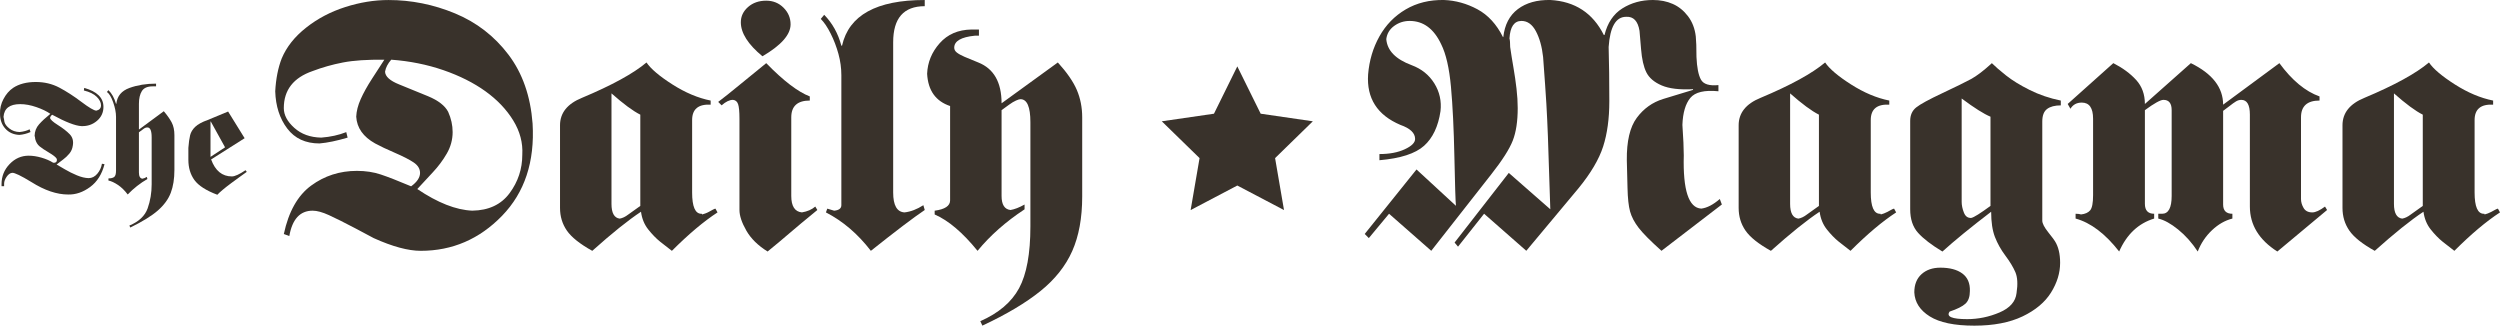 <svg xmlns="http://www.w3.org/2000/svg" viewBox="237.095 161.795 619.28 80.66" enable-background="new 237.095 161.795 619.28 80.66"><g fill="#39322b"><path d="m543.59 178.24l5.79 11.72 12.92 1.88-9.35 9.12 2.21 12.87-11.57-6.08-11.56 6.08 2.21-12.87-9.36-9.12 12.93-1.88z"/><path d="m332.3 176.59c-4.192-.055-7.606.17-10.24.68-2.635.51-5.143 1.22-7.521 2.125-4.761 1.645-7.14 4.704-7.14 9.18 0 1.699.862 3.329 2.592 4.886 1.729 1.56 3.952 2.367 6.672 2.423 2.267-.17 4.335-.623 6.204-1.36l.341 1.36c-2.664.794-4.986 1.274-6.971 1.445-3.457 0-6.117-1.233-7.988-3.697-1.87-2.465-2.862-5.539-2.976-9.222.171-3.115.708-5.835 1.616-8.16 1.188-2.832 3.2-5.368 6.04-7.606 2.831-2.238 6.06-3.938 9.688-5.1 3.626-1.161 7.194-1.742 10.71-1.742 5.664 0 11.161 1.105 16.487 3.314s9.732 5.609 13.217 10.199c3.484 4.589 5.481 10.284 5.993 17.08.563 9.463-1.956 17.08-7.565 22.863-5.609 5.779-12.323 8.669-20.14 8.669-3.118 0-6.999-1.047-11.645-3.145-.284-.17-1.799-.977-4.548-2.422s-4.93-2.536-6.544-3.272c-1.615-.736-2.961-1.104-4.04-1.104-3.116 0-5.05 2.097-5.78 6.289l-1.359-.51c1.189-5.552 3.442-9.547 6.756-11.984 3.314-2.436 7.098-3.655 11.347-3.655 2.153 0 4.122.298 5.907.893 1.786.594 4.293 1.572 7.522 2.932 1.473-1.076 2.209-2.181 2.209-3.314 0-1.021-.524-1.884-1.572-2.592-1.05-.708-2.592-1.501-4.632-2.38-2.04-.878-3.685-1.657-4.93-2.337-2.946-1.643-4.505-3.853-4.675-6.629.057-1.36.425-2.805 1.105-4.335.68-1.529 1.614-3.215 2.806-5.057 1.189-1.842 2.208-3.414 3.058-4.719m1.701 0c-.851.964-1.36 1.955-1.529 2.976.055 1.19 1.217 2.239 3.483 3.144 2.267.908 4.66 1.886 7.183 2.933 2.521 1.049 4.178 2.337 4.972 3.867.736 1.644 1.104 3.314 1.104 5.01 0 1.87-.481 3.642-1.443 5.312-.966 1.672-2.127 3.229-3.486 4.674-1.36 1.445-2.635 2.819-3.824 4.122 5.04 3.4 9.574 5.185 13.6 5.355 4.078-.056 7.167-1.5 9.263-4.335 2.096-2.833 3.146-6 3.146-9.519.17-2.946-.581-5.78-2.252-8.5-1.673-2.72-3.967-5.127-6.885-7.224-2.919-2.096-6.39-3.838-10.411-5.227-4.03-1.388-8.332-2.253-12.921-2.593"/><path d="m397.24 177.27c1.075 1.587 3.214 3.399 6.416 5.439 3.2 2.041 6.36 3.373 9.478 3.995v1.021c-3.061-.17-4.591 1.105-4.591 3.824v17.934c0 3.514.767 5.269 2.295 5.269.056 0 .098 0 .127 0s.043.058.043.17c.227-.056.496-.141.808-.255.312-.113.596-.241.85-.382.256-.142.566-.311.936-.51.368-.198.608-.298.722-.298l.511.935c-3.399 2.21-7.169 5.384-11.305 9.519-.905-.68-1.869-1.431-2.89-2.252-1.02-.821-2.01-1.841-2.975-3.06-.964-1.218-1.559-2.677-1.784-4.377-3.174 2.098-7.197 5.327-12.07 9.689-3.061-1.7-5.156-3.371-6.29-5.01-1.133-1.643-1.7-3.512-1.7-5.61v-20.484c0-3.059 1.813-5.325 5.439-6.799 7.422-3.115 12.75-6.03 15.979-8.754m-8.67 35.02c0 2.267.68 3.485 2.039 3.655.681-.113 1.389-.453 2.125-1.02l2.975-2.125v-22.608c-1.814-.906-4.193-2.663-7.139-5.27v27.368"/><path d="m415.85 187.89l-.851-.85c1.36-1.021 3.173-2.465 5.439-4.335 2.266-1.869 4.42-3.625 6.46-5.268 4.248 4.363 7.847 7.111 10.794 8.244v1.02c-3.06 0-4.59 1.389-4.59 4.165v19.464c0 2.549.878 3.909 2.636 4.079 1.357-.226 2.464-.708 3.312-1.445l.512.85c-3.117 2.55-5.412 4.462-6.885 5.737-1.475 1.275-3.288 2.791-5.439 4.547-2.38-1.474-4.137-3.201-5.27-5.185-1.135-1.983-1.7-3.684-1.7-5.1v-22.608c0-1.755-.114-2.96-.34-3.612-.228-.651-.653-1.01-1.275-1.062-.85-.001-1.784.453-2.803 1.359m10.112-12.155c-3.569-2.945-5.354-5.75-5.354-8.415 0-1.473.595-2.732 1.784-3.782 1.19-1.047 2.691-1.572 4.506-1.572 1.699 0 3.13.582 4.291 1.742 1.161 1.163 1.743 2.536 1.743 4.123.001 2.55-2.324 5.185-6.97 7.904"/><path d="m445.68 173.1c1.701-7.535 8.527-11.304 20.483-11.304v1.53c-5.214 0-7.818 2.975-7.818 8.924v37.23c0 3.173.934 4.816 2.805 4.929 1.529-.17 3.086-.765 4.674-1.785l.34 1.19c-2.776 1.87-7.225 5.242-13.344 10.114-3.229-4.192-6.94-7.365-11.134-9.519l.339-.935c.453.114 1.021.284 1.701.51 1.189-.113 1.784-.566 1.784-1.36v-32.21c0-1.756-.241-3.513-.722-5.27-.482-1.755-1.119-3.427-1.914-5.01-.792-1.586-1.614-2.805-2.464-3.655l.85-1.02c2.041 2.097 3.456 4.647 4.25 7.649h.17z"/><path d="m472.45 188.06c-3.568-1.19-5.469-3.853-5.694-7.989.113-2.833 1.147-5.354 3.103-7.565 1.956-2.209 4.575-3.342 7.86-3.399h1.872v1.53h-1.021c-3.4.34-5.1 1.332-5.1 2.975 0 .455.213.85.637 1.19.426.34 1.062.694 1.913 1.062.849.369 1.982.836 3.399 1.402 3.854 1.53 5.779 4.901 5.779 10.114l13.939-10.114c2.265 2.495 3.837 4.774 4.717 6.842.876 2.069 1.317 4.321 1.317 6.757v19.633c0 5.27-.822 9.761-2.465 13.472-1.645 3.71-4.28 7.03-7.904 9.943-3.627 2.917-8.414 5.766-14.364 8.542l-.51-1.105c4.532-1.984 7.734-4.704 9.604-8.159 1.869-3.458 2.806-8.556 2.806-15.298v-25.838c0-3.796-.824-5.695-2.466-5.695-.228 0-.595.114-1.105.34-.509.227-1.077.567-1.699 1.021-.624.454-1.247.907-1.87 1.36v21.249c0 2.154.735 3.314 2.211 3.484 1.02-.17 2.179-.623 3.483-1.359v1.189c-4.646 3.06-8.527 6.489-11.644 10.284-3.683-4.533-7.225-7.535-10.624-9.01v-.935c2.549-.34 3.824-1.19 3.824-2.55v-23.374z"/><path d="m597.75 212.79c-.114-1.133-.242-5.17-.384-12.11-.143-6.94-.425-12.734-.851-17.381-.424-4.646-1.231-8.159-2.421-10.539-1.814-3.853-4.419-5.78-7.818-5.78-1.419 0-2.693.413-3.825 1.233-1.134.822-1.786 1.912-1.956 3.272.226 2.833 2.324 4.986 6.29 6.459 2.437.907 4.306 2.409 5.609 4.504 1.303 2.097 1.813 4.392 1.529 6.885-.565 3.797-1.926 6.659-4.078 8.584-2.154 1.927-5.837 3.117-11.05 3.57v-1.53c2.492 0 4.59-.396 6.29-1.19 1.699-.793 2.55-1.643 2.55-2.55 0-1.473-1.22-2.635-3.655-3.485-5.724-2.435-8.385-6.6-7.989-12.494.283-3.456 1.219-6.6 2.805-9.434 1.587-2.833 3.753-5.057 6.502-6.672 2.748-1.615 5.908-2.394 9.477-2.337 2.891.114 5.652.879 8.288 2.294 2.634 1.417 4.743 3.712 6.331 6.885h.086c.339-3.06 1.541-5.368 3.611-6.927 2.068-1.558 4.746-2.309 8.03-2.252 6.119.34 10.539 3.229 13.259 8.669h.17c.736-3 2.21-5.198 4.419-6.587 2.21-1.388 4.73-2.082 7.564-2.082 1.813 0 3.456.327 4.93.978 1.475.652 2.733 1.671 3.782 3.059 1.05 1.39 1.687 3.047 1.912 4.973.113 1.077.171 2.776.171 5.099.113 2.607.48 4.477 1.104 5.609.623 1.135 2.067 1.588 4.335 1.36v1.53c-3.457-.34-5.779.212-6.969 1.657-1.19 1.445-1.842 3.669-1.955 6.672.225 3.287.341 5.809.341 7.564-.228 8.614 1.218 13 4.333 13.174 1.417-.17 2.946-.963 4.59-2.38l.511 1.36-14.958 11.474c-2.721-2.435-4.605-4.334-5.653-5.694-1.049-1.36-1.757-2.705-2.125-4.04-.369-1.331-.581-3.286-.638-5.864-.057-2.579-.113-4.858-.17-6.842-.056-4.703.766-8.202 2.465-10.497 1.7-2.294 3.881-3.852 6.545-4.675 2.662-.82 5.128-1.572 7.394-2.252v-.17c-3.344.17-5.935-.14-7.776-.935-1.843-.793-3.102-1.87-3.782-3.23-.68-1.36-1.118-3.285-1.317-5.779-.199-2.493-.326-3.995-.381-4.504-.397-2.436-1.503-3.598-3.316-3.484-2.55 0-3.993 2.494-4.334 7.479.056 2.324.098 4.449.127 6.375.028 1.926.043 4.279.043 7.05 0 4.307-.51 8.05-1.529 11.219-1.021 3.174-3.061 6.629-6.121 10.37l-12.919 15.468-10.453-9.18-6.459 8.16-.85-1.021 13.429-17.253 10.283 9.01c-.283-9.06-.481-15.09-.595-18.06-.113-2.975-.242-5.666-.382-8.07-.143-2.407-.412-6.275-.809-11.602-.283-2.55-.878-4.674-1.784-6.374-.907-1.7-2.098-2.55-3.569-2.55-1.814 0-2.805 1.445-2.975 4.334.112.398.17 1.105.17 2.125.227 1.587.494 3.272.809 5.058.31 1.785.564 3.541.763 5.269.199 1.729.298 3.33.298 4.803 0 3.286-.411 5.978-1.232 8.07-.822 2.097-2.593 4.874-5.312 8.329l-14.872 18.954-10.455-9.18-5.01 6.03-1.02-1.02 12.834-15.978 9.772 9.01"/><path d="m689.2 177.27c1.076 1.587 3.216 3.399 6.418 5.439 3.199 2.041 6.359 3.373 9.475 3.995v1.021c-3.059-.17-4.588 1.105-4.588 3.824v17.934c0 3.514.764 5.269 2.295 5.269.056 0 .098 0 .127 0 .028 0 .042.058.042.17.227-.056.495-.141.809-.255.31-.113.595-.241.85-.382s.565-.311.935-.51c.367-.198.608-.298.723-.298l.509.935c-3.398 2.21-7.167 5.384-11.303 9.519-.908-.68-1.87-1.431-2.891-2.252-1.02-.821-2.01-1.841-2.975-3.06-.964-1.218-1.559-2.677-1.784-4.377-3.175 2.098-7.196 5.327-12.07 9.689-3.06-1.7-5.158-3.371-6.289-5.01-1.135-1.643-1.7-3.512-1.7-5.61v-20.484c0-3.059 1.812-5.325 5.438-6.799 7.423-3.115 12.749-6.03 15.978-8.754m-8.67 35.02c0 2.267.681 3.485 2.041 3.655.679-.113 1.388-.453 2.124-1.02l2.975-2.125v-22.608c-1.813-.906-4.192-2.663-7.14-5.27v27.368"/><path d="m730.5 177.44c.792.793 1.954 1.799 3.484 3.02 1.53 1.219 3.484 2.422 5.865 3.612 2.38 1.19 4.957 2.07 7.733 2.635v1.19c-1.475 0-2.607.297-3.399.892-.794.595-1.19 1.63-1.19 3.102v24.563c0 .68.495 1.643 1.487 2.89.991 1.247 1.544 1.984 1.658 2.209.85 1.361 1.274 3.145 1.274 5.355 0 2.493-.752 4.942-2.252 7.352-1.502 2.408-3.854 4.378-7.05 5.907-3.203 1.53-7.184 2.295-11.942 2.295-4.93 0-8.613-.765-11.05-2.295-2.438-1.529-3.712-3.514-3.825-5.949 0-1.927.595-3.43 1.784-4.504 1.191-1.077 2.748-1.616 4.675-1.616 2.323 0 4.136.481 5.439 1.445 1.304.963 1.926 2.408 1.869 4.334 0 1.416-.368 2.465-1.104 3.145-.737.68-2.039 1.33-3.908 1.954-.908 1.247.536 1.871 4.334 1.871 2.773 0 5.452-.553 8.03-1.658 2.578-1.104 3.979-2.706 4.207-4.802.339-2.209.239-3.938-.298-5.185-.54-1.246-1.36-2.606-2.466-4.08-1.104-1.473-1.968-3.02-2.593-4.632-.623-1.615-.934-3.697-.934-6.247-5.04 3.854-9.07 7.14-12.07 9.86-2.719-1.643-4.731-3.188-6.03-4.632-1.304-1.445-1.955-3.385-1.955-5.822v-21.927c0-1.416.496-2.521 1.487-3.315.991-.793 3.146-1.969 6.46-3.527 3.313-1.558 5.68-2.72 7.096-3.485 1.418-.765 3.148-2.082 5.187-3.952m-.34 13.258c-1.646-.68-4.02-2.18-7.139-4.504v25.582c0 .85.183 1.743.552 2.678.367.935.978 1.374 1.827 1.317.623-.113 2.211-1.105 4.76-2.975v-22.1"/><path d="m768.41 187.55l11.39-10.113c5.324 2.606 7.989 6.03 7.989 10.284l13.938-10.284c3.114 4.249 6.43 6.998 9.944 8.244v1.02c-3.061 0-4.59 1.389-4.59 4.165v20.229c0 .737.213 1.474.638 2.21.425.737 1.146 1.105 2.167 1.105.792 0 1.84-.481 3.144-1.445l.511.85-12.323 10.285c-4.535-2.89-6.801-6.601-6.801-11.134v-22.778c0-2.436-.709-3.655-2.124-3.655-.454 0-.893.127-1.316.382-.427.255-.979.652-1.658 1.19-.68.539-1.189.921-1.529 1.148v23.2c0 1.53.764 2.294 2.294 2.294v1.19c-1.813.454-3.499 1.417-5.058 2.89-1.559 1.474-2.733 3.23-3.526 5.27-1.416-2.153-3.03-3.965-4.844-5.44-1.815-1.473-3.457-2.38-4.931-2.72v-1.19h.937c1.585 0 2.379-1.473 2.379-4.418v-21.249c0-1.7-.681-2.55-2.04-2.55-.737 0-2.267.85-4.59 2.55v23.2c0 1.645.765 2.465 2.294 2.465v1.19c-3.909 1.19-6.799 3.91-8.669 8.16-3.455-4.42-7.05-7.14-10.793-8.16v-1.19c.565 0 1.02.058 1.359.17 1.021-.113 1.771-.453 2.252-1.019.481-.566.723-1.813.723-3.741v-18.953c0-2.663-.934-3.995-2.805-3.995-1.248 0-2.182.51-2.804 1.53l-.681-1.19 11.304-10.113c2.323 1.189 4.207 2.578 5.651 4.165 1.446 1.584 2.168 3.566 2.168 5.946"/><path d="m838.78 177.27c1.075 1.587 3.214 3.399 6.415 5.439 3.201 2.041 6.36 3.373 9.478 3.995v1.021c-3.059-.17-4.59 1.105-4.59 3.824v17.934c0 3.514.766 5.269 2.296 5.269.056 0 .098 0 .127 0 .027 0 .043.058.043.17.225-.056.495-.141.809-.255.31-.113.594-.241.85-.382.254-.142.565-.311.934-.51.367-.198.607-.298.723-.298l.51.935c-3.398 2.21-7.17 5.384-11.303 9.519-.908-.68-1.872-1.431-2.891-2.252-1.02-.821-2.01-1.841-2.975-3.06-.965-1.218-1.56-2.677-1.786-4.377-3.174 2.098-7.197 5.327-12.07 9.689-3.061-1.7-5.156-3.371-6.29-5.01-1.133-1.643-1.699-3.512-1.699-5.61v-20.484c0-3.059 1.812-5.325 5.439-6.799 7.42-3.115 12.748-6.03 15.978-8.754m-8.67 35.02c0 2.267.68 3.485 2.04 3.655.679-.113 1.387-.453 2.125-1.02l2.975-2.125v-22.608c-1.814-.906-4.194-2.663-7.14-5.27v27.368"/><path d="m244.65 194.5c-.902.402-1.829.639-2.779.713-1.454-.075-2.611-.6-3.475-1.577s-1.296-2.191-1.296-3.643c-.051-1.278.237-2.504.863-3.682.626-1.177 1.415-2.09 2.366-2.741 1.478-.978 3.356-1.466 5.635-1.466 2.128 0 4.069.464 5.823 1.39 1.752.927 3.574 2.104 5.465 3.531 1.89 1.427 3.123 2.154 3.7 2.179.775-.175 1.164-.614 1.164-1.315 0-.701-.351-1.402-1.052-2.104-.701-.7-1.765-1.227-3.192-1.578l.075-.638c3.18.876 4.771 2.441 4.771 4.695 0 1.402-.538 2.561-1.615 3.474-1.077.915-2.355 1.346-3.832 1.296-1.528-.075-3.945-1.014-7.25-2.816-.275.2-.45.45-.525.75.024.401.663.996 1.916 1.784 1.251.789 2.235 1.553 2.948 2.291.714.739.97 1.672.771 2.799-.102.777-.389 1.446-.865 2.01-.476.564-.976 1.04-1.503 1.428-.525.388-1.077.807-1.652 1.258.475.276 1.17.683 2.085 1.221.914.539 1.897 1.027 2.949 1.465 1.052.438 2.01.67 2.892.694.827 0 1.547-.362 2.16-1.089.614-.726.996-1.553 1.146-2.479l.639.113c-.626 2.479-1.817 4.364-3.569 5.653-1.752 1.29-3.568 1.909-5.447 1.86-2.805 0-5.834-1.027-9.09-3.081-2.58-1.577-4.17-2.342-4.771-2.292-.502.051-.958.376-1.371.977-.414.602-.621 1.177-.621 1.728v.601h-.638v-.526c0-1.903.663-3.55 1.991-4.939 1.327-1.39 2.904-2.085 4.732-2.085 1 0 2.06.164 3.174.489 1.114.326 2.048.727 2.8 1.202.074 0 .136.025.187.075.55 0 .827-.225.827-.676 0-.1-.007-.175-.019-.225-.013-.05-.032-.1-.057-.15-.225-.376-.857-.87-1.897-1.484-1.04-.613-1.816-1.132-2.329-1.558-.513-.426-.87-1.027-1.071-1.804 0-.226-.051-.488-.15-.789.025-1.102.395-2.053 1.109-2.854.713-.802 1.646-1.666 2.798-2.592-.902-.626-2.061-1.184-3.474-1.672-1.416-.489-2.749-.733-4-.733-2.605 0-3.982 1.052-4.133 3.156.05.201.094.419.132.657.037.239.069.432.094.582.125.551.538 1.102 1.24 1.653.701.551 1.541.84 2.516.864.976-.1 1.803-.325 2.479-.676l.225.677"/><path d="m271.51 193.89l6.16-4.545c.851 1 1.503 1.929 1.954 2.78.45.852.675 1.903.675 3.155v8.602c0 2.204-.3 4.095-.901 5.672-.601 1.577-1.665 3.035-3.193 4.376-1.527 1.339-3.806 2.748-6.836 4.226l-.226-.488c2.354-.977 3.863-2.398 4.527-4.264.663-1.866.995-3.85.995-5.954v-11.644c0-1.628-.35-2.442-1.051-2.442-.226 0-.426.044-.601.131-.176.088-.371.22-.583.395-.213.176-.521.401-.92.677v9.954c0 .951.288 1.465.864 1.541.4-.076.764-.226 1.089-.451l.15.525c-1.779 1.027-3.406 2.304-4.883 3.832-.751-1-1.559-1.791-2.423-2.367-.864-.576-1.646-.939-2.347-1.089v-.526c.651 0 1.126-.118 1.427-.357.3-.238.451-.757.451-1.559v-13.334c0-1.052-.231-2.241-.695-3.568-.464-1.327-.983-2.191-1.559-2.592l.376-.45c.826.801 1.452 1.928 1.877 3.38h.075c.2-1.903 1.283-3.211 3.249-3.925 1.966-.714 4.163-1.07 6.593-1.07v.676h-.865c-1.277 0-2.16.389-2.648 1.164-.488.777-.732 1.829-.732 3.156v6.383z"/><path d="m293.6 189.42l4.093 6.611-8.301 5.258c1.026 2.806 2.742 4.208 5.147 4.208.726 0 1.853-.514 3.379-1.541l.301.414c-.626.45-1.202.863-1.729 1.24-.526.375-1.227.889-2.103 1.539-.877.652-1.603 1.221-2.179 1.709s-1 .883-1.277 1.183c-2.78-1.051-4.67-2.266-5.672-3.643-1-1.377-1.502-3.055-1.502-5.03v-2.93c.1-1.327.244-2.373.433-3.137.188-.763.606-1.458 1.258-2.084s1.677-1.189 3.081-1.69l5.071-2.103m-4.284 2.479h-.075v8.752l3.606-2.366-3.531-6.386"/></g></svg>